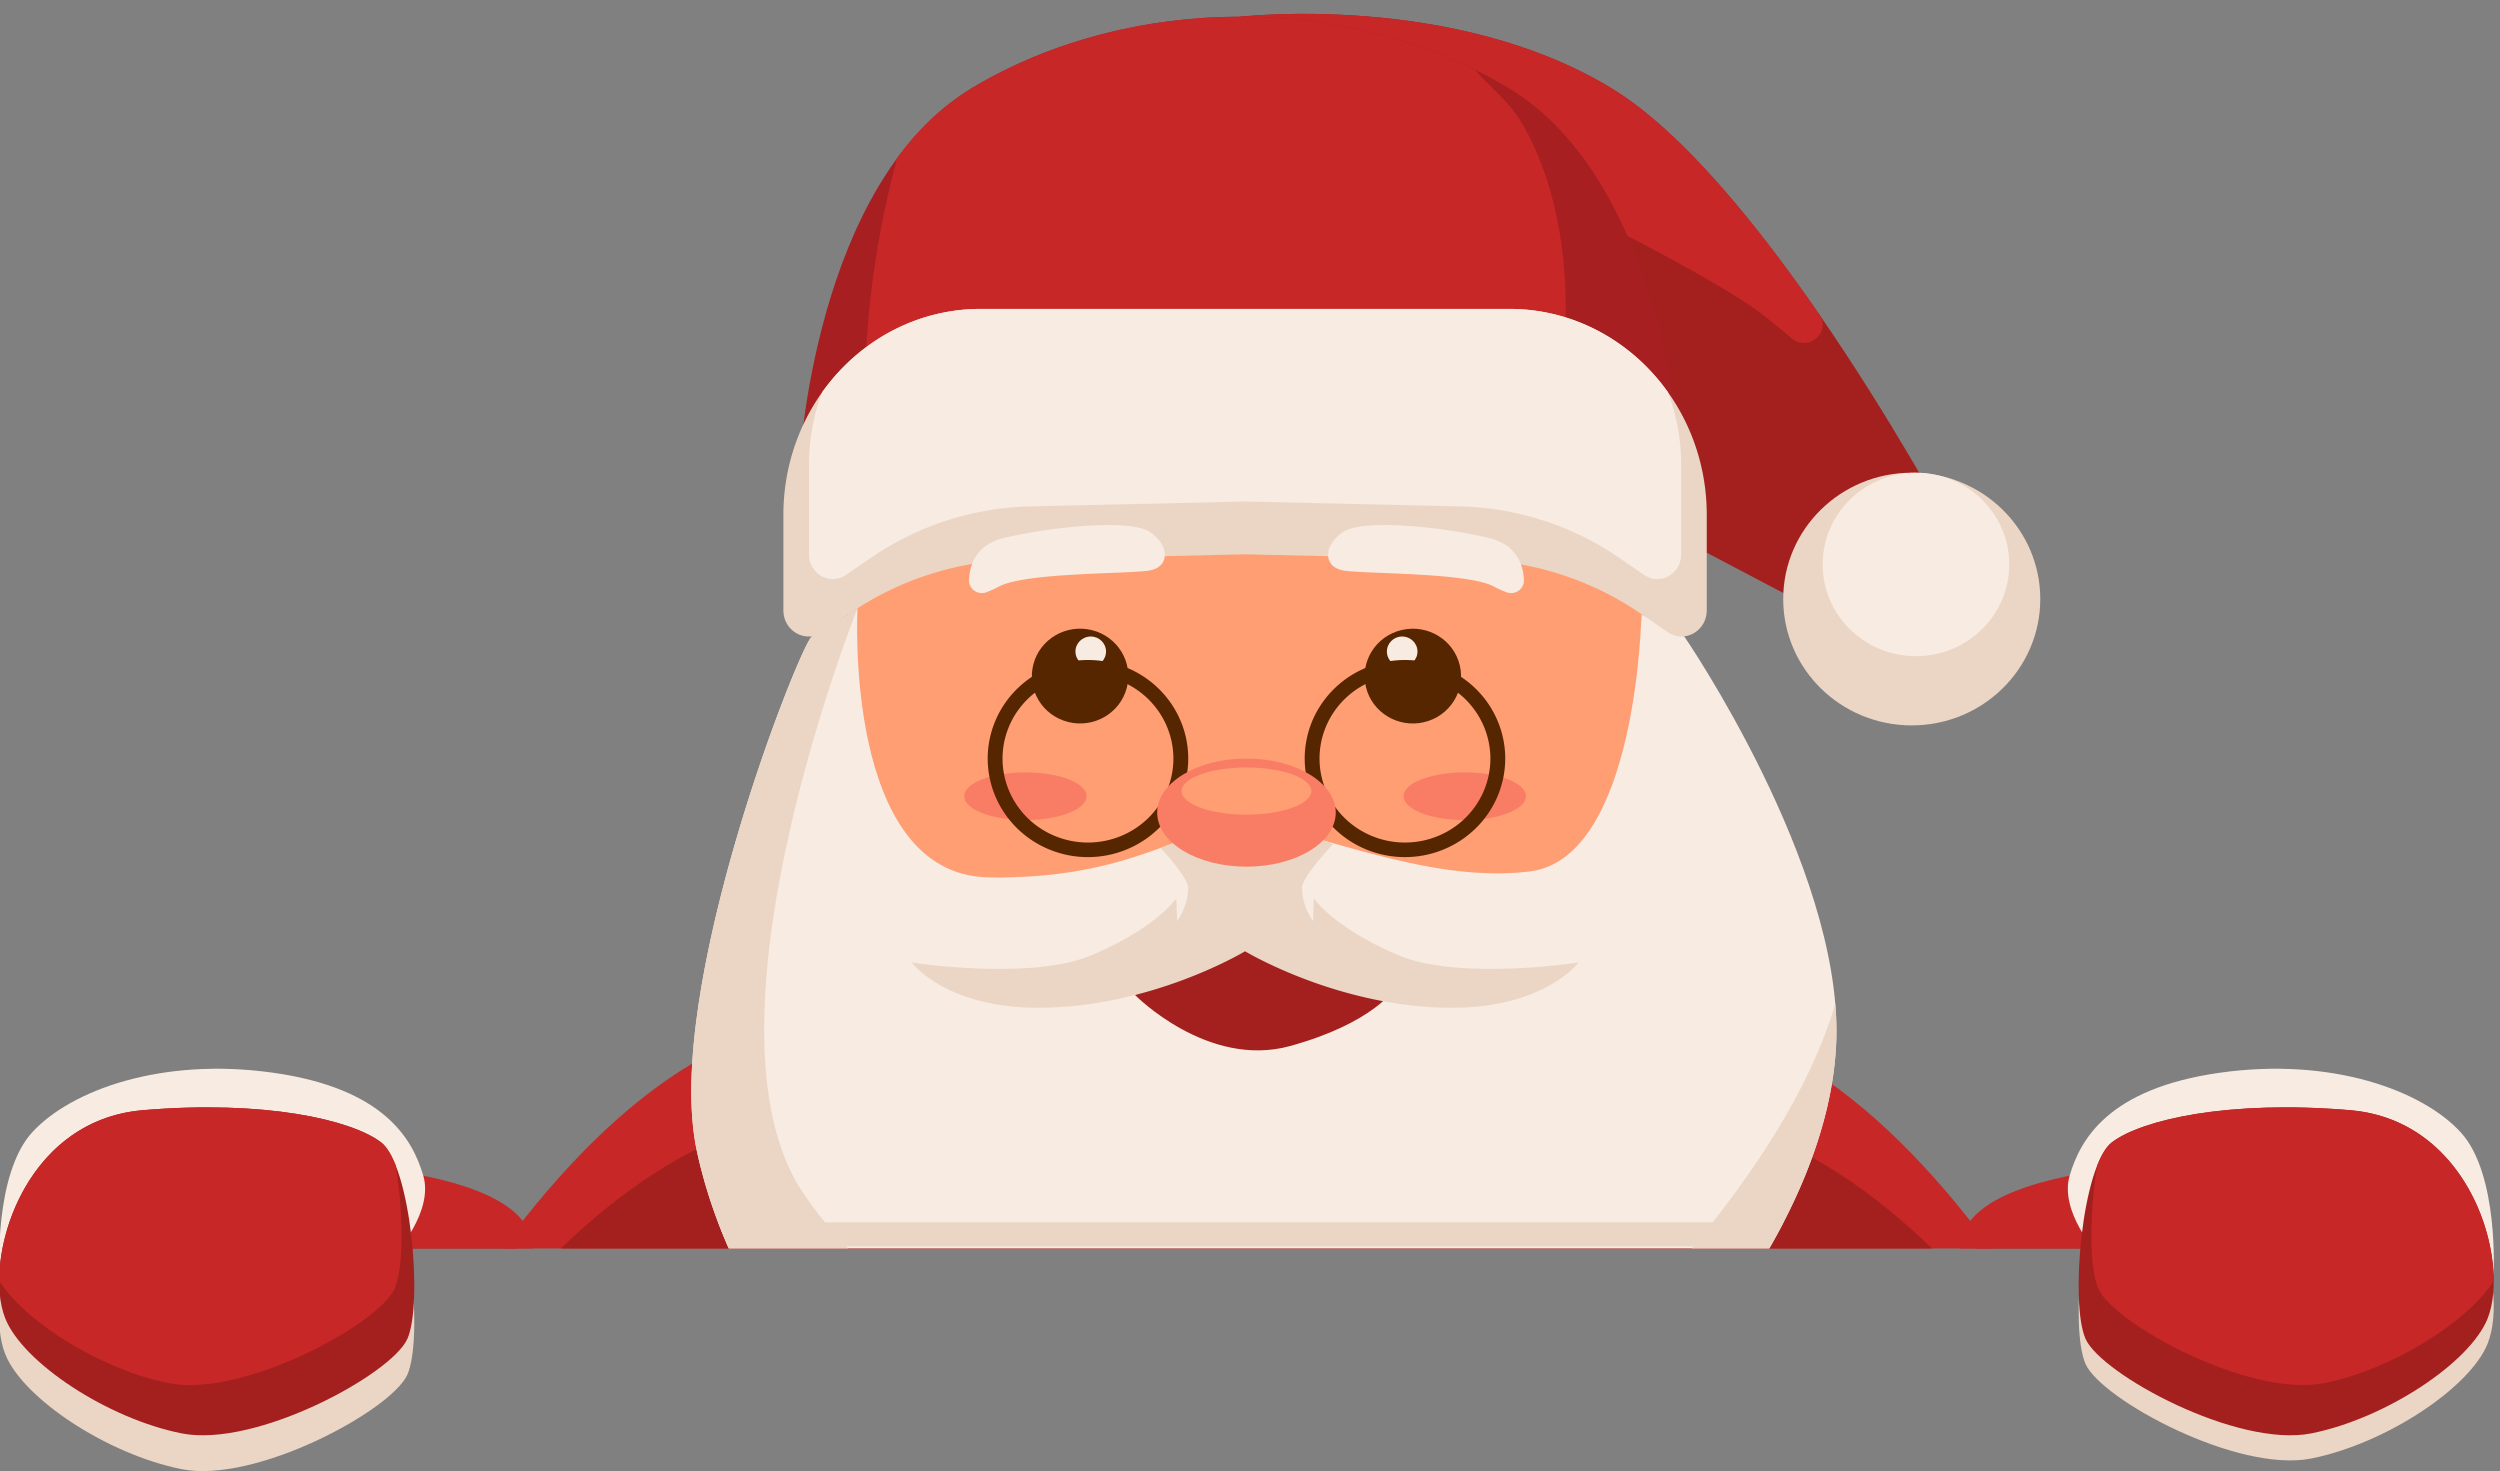 <?xml version="1.0" encoding="UTF-8" standalone="no"?>
<svg
   xmlns:dc="http://purl.org/dc/elements/1.1/"
   xmlns:cc="http://creativecommons.org/ns#"
   xmlns:rdf="http://www.w3.org/1999/02/22-rdf-syntax-ns#"
   xmlns:svg="http://www.w3.org/2000/svg"
   xmlns="http://www.w3.org/2000/svg"
   xmlns:sodipodi="http://sodipodi.sourceforge.net/DTD/sodipodi-0.dtd"
   xmlns:inkscape="http://www.inkscape.org/namespaces/inkscape"
   viewBox="0 0 700 412"
   version="1.1"
   id="svg3919"
   sodipodi:docname="santa.svg"
   inkscape:version="0.92.3 (2405546, 2018-03-11)">
  <rect x="0" y="0" width="700" height="412" fill="#808080" stroke="none"/>
  <sodipodi:namedview
     pagecolor="#ffffff"
     bordercolor="#666666"
     borderopacity="1"
     objecttolerance="10"
     gridtolerance="10"
     guidetolerance="10"
     inkscape:pageopacity="0"
     inkscape:pageshadow="2"
     inkscape:window-width="1920"
     inkscape:window-height="1017"
     id="namedview3921"
     showgrid="false"
     inkscape:zoom="1.4588368"
     inkscape:cx="331.74824"
     inkscape:cy="188.40107"
     inkscape:window-x="-8"
     inkscape:window-y="-8"
     inkscape:window-maximized="1"
     inkscape:current-layer="layer2" />
  <defs
     id="defs3824">
    <style
       id="style3819">.a{clip-path:url(#b);}.b{fill:#f7ebe2;}.c{fill:#c72727;}.d{fill:#a4201e;}.e{fill:#a71f21;}.f{fill:#ff9d73;}.g{fill:#562600;}.h{fill:#f97c64;}.i{fill:#ebd6c5;}.j{fill:#707070;font-size:57px;font-family:BrushScriptMT, Brush Script MT;}</style>
    <clipPath
       id="b">
      <rect
         width="700"
         height="412"
         id="rect3821" />
    </clipPath>
    <clipPath
       clipPathUnits="userSpaceOnUse"
       id="clipPath8482">
      <rect
         id="rect8484"
         width="700.558"
         height="186.856"
         x="-37.697"
         y="-415.036"
         clip-path="none"
         transform="scale(1,-1)"
         style="stroke-width:1.162" />
    </clipPath>
    <clipPath
       clipPathUnits="userSpaceOnUse"
       id="clipPath8486">
      <rect
         id="rect8488"
         width="700.558"
         height="186.856"
         x="-37.699"
         y="-415.036"
         clip-path="none"
         transform="scale(1,-1)"
         style="stroke-width:1.162" />
    </clipPath>
    <clipPath
       clipPathUnits="userSpaceOnUse"
       id="clipPath8490">
      <rect
         id="rect8492"
         width="700.558"
         height="186.856"
         x="15.932"
         y="-355.268"
         clip-path="none"
         transform="scale(1,-1)"
         style="stroke-width:1.162" />
    </clipPath>
    <clipPath
       clipPathUnits="userSpaceOnUse"
       id="clipPath8494">
      <rect
         id="rect8496"
         width="700.558"
         height="186.856"
         x="15.932"
         y="-367.568"
         clip-path="none"
         transform="scale(1,-1)"
         style="stroke-width:1.162" />
    </clipPath>
    <clipPath
       clipPathUnits="userSpaceOnUse"
       id="clipPath8498">
      <rect
         id="rect8500"
         width="700.558"
         height="186.856"
         x="1.485"
         y="-344.753"
         clip-path="none"
         transform="scale(1,-1)"
         style="stroke-width:1.162" />
    </clipPath>
    <clipPath
       clipPathUnits="userSpaceOnUse"
       id="clipPath8502">
      <rect
         id="rect8504"
         width="700.558"
         height="186.856"
         x="1.485"
         y="-340.504"
         clip-path="none"
         transform="scale(1,-1)"
         style="stroke-width:1.162" />
    </clipPath>
    <clipPath
       clipPathUnits="userSpaceOnUse"
       id="clipPath8506">
      <rect
         id="rect8508"
         width="700.558"
         height="186.856"
         x="-193.875"
         y="-344.753"
         clip-path="none"
         transform="scale(1,-1)"
         style="stroke-width:1.162" />
    </clipPath>
    <clipPath
       clipPathUnits="userSpaceOnUse"
       id="clipPath8510">
      <rect
         id="rect8512"
         width="700.558"
         height="186.856"
         x="-193.875"
         y="-340.504"
         clip-path="none"
         transform="scale(1,-1)"
         style="stroke-width:1.162" />
    </clipPath>
  </defs>
  <g
     inkscape:groupmode="layer"
     id="layer2"
     inkscape:label="deleteArea"
     style="display:inline">
    <path
       class="d"
       d="m 396.671,327.22 c -0.894,0.894 -38.456,3.577 -42.033,20.271 -3.577,16.694 0.6,19.378 1.789,19.378 1.189,0 42.331,-5.069 42.331,-5.069 z"
       transform="matrix(1,0,0,0.983,194.56,14.854)"
       id="path3836"
       inkscape:connector-curvature="0"
       style="fill:#a4201e"
       clip-path="url(#clipPath8510)" />
    <path
       class="c"
       d="m 396.671,321.833 c -0.894,0.894 -38.456,3.577 -42.033,20.272 -3.577,16.695 0.6,19.376 1.789,19.376 1.189,0 42.331,-5.067 42.331,-5.067 z"
       transform="matrix(1,0,0,0.983,194.56,10.677)"
       id="path3834"
       inkscape:connector-curvature="0"
       style="fill:#c72727"
       clip-path="url(#clipPath8506)" />
    <path
       class="d"
       d="m 107.587,327.22 c 0.894,0.894 38.456,3.577 42.033,20.271 3.577,16.694 -0.6,19.378 -1.789,19.378 -1.189,0 -42.331,-5.069 -42.331,-5.069 z"
       transform="matrix(1,0,0,0.983,-0.8,14.854)"
       id="path3840"
       inkscape:connector-curvature="0"
       style="fill:#a4201e"
       clip-path="url(#clipPath8502)" />
    <path
       class="c"
       d="m 107.587,321.833 c 0.894,0.894 38.456,3.577 42.033,20.272 3.577,16.695 -0.6,19.376 -1.789,19.376 -1.189,0 -42.332,-5.067 -42.332,-5.067 z"
       id="path3838"
       inkscape:connector-curvature="0"
       style="fill:#c72727"
       clip-path="url(#clipPath8498)"
       transform="matrix(1,0,0,0.983,-0.8,10.677)" />
    <path
       class="c"
       d="m 508.236,308.983 c -80.431,-36.182 -143.979,0 -143.979,0 0,0 -63.548,-36.182 -143.979,0 C 139.847,345.165 87.18,504.135 87.18,504.135 h 554.153 c 0,0 -52.666,-158.969 -133.097,-195.152 z"
       transform="matrix(1,0,0,0.983,-15.247,-11.754)"
       id="path3828"
       inkscape:connector-curvature="0"
       style="fill:#c72727"
       clip-path="url(#clipPath8494)" />
    <path
       class="d"
       d="m 508.236,322.457 c -80.431,-31.4 -143.979,0 -143.979,0 0,0 -63.548,-31.4 -143.979,0 C 139.847,353.857 87.18,491.835 87.18,491.835 h 554.153 c 0,0 -52.666,-137.973 -133.097,-169.378 z"
       transform="matrix(1,0,0,0.983,-15.247,0.339)"
       id="path3830"
       inkscape:connector-curvature="0"
       style="fill:#a4201e"
       clip-path="url(#clipPath8490)" />
    <path
       class="f"
       d="m 17.136,0 h 187.59 a 17.136,17.136 0 0 1 17.136,17.136 v 117.13 H 0 V 17.136 A 17.136,17.136 0 0 1 17.136,0 Z"
       transform="matrix(1,0,0,0.983,237.689,113.744)"
       id="path3850"
       inkscape:connector-curvature="0"
       style="display:inline;fill:#ff9d73" />
    <path
       class="b"
       d="m 433.232,240.746 c 0,0 43.948,65.176 42.564,114.66 -1.384,49.484 -45.909,112.4 -114.542,155.375 -39.8,24.916 -51.019,33.912 -51.019,33.912 0,0 -132.035,-56.059 -153.494,-157.374 -9.748,-46.034 29.409,-145.5 32.265,-146.655 2.856,-1.155 12.714,-7.951 12.714,-7.951 0,0 -4.108,75.927 36.724,76.62 40.832,0.693 54.685,-14.833 71.792,-14.833 17.107,0 49.635,16.956 79.741,13.15 30.106,-3.806 31.233,-73.291 31.233,-73.291 z"
       id="path3874"
       transform="matrix(1,0,0,0.983,38.384,-58.422)"
       inkscape:connector-curvature="0"
       style="fill:#f7ebe2"
       clip-path="url(#clipPath8486)" />
    <path
       class="i"
       d="M 156.741,387.32 C 178.2,488.637 310.237,544.7 310.237,544.7 c 0,0 11.224,-9 51.02,-33.913 68.634,-42.974 113.159,-105.895 114.543,-155.38 a 91.362,91.362 0 0 0 -0.309,-10.04 C 453.465,422 338.128,506.794 335.627,508.189 332.835,509.747 215.916,446.42 185.81,398.146 c -30.106,-48.274 15.91,-165.432 15.91,-165.432 0,0 -9.857,6.8 -12.714,7.951 -2.857,1.151 -42.014,100.621 -32.265,146.655 z"
       id="path3888"
       inkscape:connector-curvature="0"
       style="fill:#ebd6c5"
       clip-path="url(#clipPath8482)"
       transform="matrix(1,0,0,0.983,38.382,-58.422)" />
  </g>
  <g
     inkscape:groupmode="layer"
     id="layer3"
     inkscape:label="setPiece"
     style="display:inline">
    <g
       id="a"
       class="a"
       clip-path="url(#b)">
      <g
         transform="matrix(1,0,0,0.983,-84,-131.819)"
         id="g3912">
        <g
           transform="translate(0,138.049)"
           id="g3910">
          <path
             class="b"
             d="m 46.9,364.561 c 0,0 -1.547,-28.484 9.185,-40.407 10.732,-11.923 36.071,-21.464 67.372,-16.992 31.301,4.472 39.173,19.042 42.133,29.321 2.96,10.279 -7.852,22.251 -7.852,22.251 z"
             transform="translate(36.925,-5.566)"
             id="path3826"
             inkscape:connector-curvature="0"
             style="fill:#f7ebe2" />
          <path
             class="b"
             d="m 489.874,364.561 c 0,0 1.547,-28.484 -9.185,-40.407 -10.732,-11.923 -36.071,-21.464 -67.372,-16.992 -31.301,4.472 -39.173,19.042 -42.135,29.321 -2.962,10.279 7.854,22.251 7.854,22.251 z"
             transform="translate(292.321,-5.566)"
             id="path3832"
             inkscape:connector-curvature="0"
             style="fill:#f7ebe2" />
          <path
             class="d"
             d="m 241.123,138.863 c 0,0 59.973,-7.094 104.266,20.591 44.293,27.685 96.892,129.42 96.892,129.42 l -30.106,24.311 -87.55,-46.864 z"
             transform="translate(190.157,-138.049)"
             id="path3842"
             inkscape:connector-curvature="0"
             style="fill:#a4201e" />
          <path
             class="c"
             d="M 403.243,223.664 C 385.777,197.901 364.787,171.577 345.39,159.454 301.096,131.77 241.124,138.863 241.124,138.863 l 10.57,16.137 49.747,22.1 c 0,0 68.864,32.873 86.512,47.061 2.39,1.923 4.958,4.069 7.612,6.334 4.589,3.915 11.062,-1.841 7.678,-6.831 z"
             transform="translate(190.157,-138.049)"
             id="path3844"
             inkscape:connector-curvature="0"
             style="fill:#c72727" />
          <path
             class="e"
             d="m 370.556,158.748 c -44.444,-26.992 -105.577,-26.992 -150.02,0 -44.443,26.992 -48.424,107.214 -48.424,107.214 l 123.433,-8.936 123.432,8.936 c 0,0 -3.977,-80.222 -48.421,-107.214 z"
             transform="translate(135.734,-137.69)"
             id="path3846"
             inkscape:connector-curvature="0"
             style="fill:#a71f21" />
          <path
             class="c"
             d="m 366.232,168.927 c -3.475,-6.1 -8.669,-10.027 -13.263,-15.341 -43.383,-21.7 -99.271,-19.983 -140.672,5.162 a 72.911,72.911 0 0 0 -21.106,20.111 273.186,273.186 0 0 0 -8.63,54.228 l 97.652,-8.936 97.65,8.936 c 0,0 4.486,-35.853 -11.631,-64.16 z"
             transform="translate(143.973,-137.69)"
             id="path3848"
             inkscape:connector-curvature="0"
             style="fill:#c72727" />
          <circle
             class="g"
             cx="13.496"
             cy="13.496"
             r="13.496"
             transform="matrix(0.248,-0.969,0.969,0.248,369.999,198.354)"
             id="circle3852"
             style="fill:#562600" />
          <circle
             class="b"
             cx="4.282"
             cy="4.282"
             r="4.282"
             transform="translate(385.125,177.352)"
             id="circle3854"
             style="fill:#f7ebe2" />
          <circle
             class="g"
             cx="13.496"
             cy="13.496"
             r="13.496"
             transform="rotate(-13.239,1001.123,-1907.142)"
             id="circle3856"
             style="fill:#562600" />
          <circle
             class="b"
             cx="4.282"
             cy="4.282"
             r="4.282"
             transform="translate(472.329,177.352)"
             id="circle3858"
             style="fill:#f7ebe2" />
          <path
             class="h"
             d="m 232.165,265.633 c 0,3.751 -7.67,6.791 -17.13,6.791 -9.46,0 -17.13,-3.041 -17.13,-6.791 0,-3.75 7.67,-6.79 17.13,-6.79 9.46,0 17.13,3.039 17.13,6.79 z"
             transform="translate(156.075,-42.787)"
             id="path3860"
             inkscape:connector-curvature="0"
             style="fill:#f97c64" />
          <path
             class="h"
             d="m 300.943,265.633 c 0,3.751 -7.668,6.791 -17.128,6.791 -9.46,0 -17.13,-3.041 -17.13,-6.791 0,-3.75 7.668,-6.79 17.13,-6.79 9.462,0 17.128,3.039 17.128,6.79 z"
             transform="translate(210.316,-42.787)"
             id="path3862"
             inkscape:connector-curvature="0"
             style="fill:#f97c64" />
          <g
             transform="translate(360.556,184.045)"
             id="g3868">
            <path
               class="g"
               d="m 229.655,297.093 a 28.073,28.073 0 1 1 28.074,-28.073 28.1,28.1 0 0 1 -28.074,28.073 z m 0,-51.994 a 23.921,23.921 0 1 0 23.921,23.921 23.948,23.948 0 0 0 -23.921,-23.92 z"
               transform="translate(-201.582,-240.946)"
               id="path3864"
               inkscape:connector-curvature="0"
               style="fill:#562600" />
            <path
               class="g"
               d="m 279.28,297.093 a 28.073,28.073 0 1 1 28.074,-28.073 28.1,28.1 0 0 1 -28.074,28.073 z m 0,-51.994 A 23.921,23.921 0 1 0 303.2,269.02 23.948,23.948 0 0 0 279.28,245.1 Z"
               transform="translate(-162.446,-240.946)"
               id="path3866"
               inkscape:connector-curvature="0"
               style="fill:#562600" />
          </g>
          <path
             class="i"
             d="m 372.87,185.034 h -148 c -30.527,0 -55.272,26.261 -55.272,58.655 v 27.176 c 0,5.94 6.217,9.5 10.9,6.246 l 7.4,-5.149 a 86,86 0 0 1 47.168,-15.547 l 63.8,-1.479 63.806,1.479 a 86.007,86.007 0 0 1 47.168,15.547 l 7.4,5.149 c 4.679,3.257 10.9,-0.306 10.9,-6.246 v -27.176 c 0.001,-32.394 -24.74,-58.655 -55.27,-58.655 z"
             transform="translate(133.75,-100.995)"
             id="path3870"
             inkscape:connector-curvature="0"
             style="fill:#ebd6c5" />
          <path
             class="b"
             d="m 369.7,185.034 h -148 c -18.165,0 -34.281,9.3 -44.356,23.656 a 58.206,58.206 0 0 0 -3.735,20.576 v 25.667 c 0,5.611 5.872,8.975 10.292,5.9 l 6.99,-4.863 a 81.223,81.223 0 0 1 44.548,-14.683 l 60.261,-1.4 60.261,1.4 a 81.219,81.219 0 0 1 44.548,14.683 l 6.992,4.863 c 4.42,3.076 10.292,-0.288 10.292,-5.9 v -25.666 a 58.168,58.168 0 0 0 -3.736,-20.576 C 403.985,194.335 387.868,185.034 369.7,185.034 Z"
             transform="translate(136.916,-100.995)"
             id="path3872"
             inkscape:connector-curvature="0"
             style="fill:#f7ebe2" />
          <path
             class="d"
             d="m 224.644,303.452 c 0,0 20.324,21.02 43.423,14.533 23.099,-6.487 29.069,-16.092 29.069,-16.092 l -41.677,-19.2 z"
             transform="translate(177.161,-23.982)"
             id="path3876"
             inkscape:connector-curvature="0"
             style="fill:#a4201e" />
          <path
             class="i"
             d="m 267.119,285.123 a 17.406,17.406 0 0 1 -3.137,9.474 l -0.173,-6.575 c 0,0 -5.382,8.39 -23.834,16.307 -16.931,7.262 -50.3,2.034 -50.3,2.034 0,0 9.417,12.88 35.376,12.889 31.793,0.013 57.986,-16.09 57.986,-16.09 0,0 26.193,16.1 57.986,16.09 25.96,-0.009 35.377,-12.889 35.377,-12.889 0,0 -33.37,5.228 -50.3,-2.034 -18.453,-7.916 -23.833,-16.307 -23.833,-16.307 l -0.173,6.575 a 17.406,17.406 0 0 1 -3.137,-9.474 c 0,-3.18 8.691,-12.458 8.691,-12.458 l -1.105,-0.61 c -9.265,-2.619 -17.377,-4.8 -23.5,-4.8 -7.634,0 -14.627,3.094 -23.655,6.457 2.245,2.511 7.731,8.882 7.731,11.411 z"
             transform="translate(149.583,-36.15)"
             id="path3878"
             inkscape:connector-curvature="0"
             style="fill:#ebd6c5" />
          <ellipse
             class="h"
             cx="24.999"
             cy="15.399"
             rx="24.999"
             ry="15.399"
             transform="translate(408.01,212.119)"
             id="ellipse3880"
             style="fill:#f97c64" />
          <ellipse
             class="f"
             cx="18.157"
             cy="6.725"
             rx="18.157"
             ry="6.725"
             transform="translate(414.852,214.653)"
             id="ellipse3882"
             style="fill:#ff9d73" />
          <path
             class="b"
             d="m 249.355,221.476 c -5.709,-4.023 -28.938,-1.3 -41.006,1.687 -7.949,1.966 -9.535,8.042 -9.694,11.959 a 3.593,3.593 0 0 0 4.772,3.516 28.689,28.689 0 0 0 3.754,-1.721 c 7.527,-4.023 36.855,-3.5 42.174,-4.541 5.319,-1.041 5.709,-6.876 0,-10.9 z"
             transform="translate(156.663,-73.851)"
             id="path3884"
             inkscape:connector-curvature="0"
             style="fill:#f7ebe2" />
          <path
             class="b"
             d="m 259.006,221.476 c 5.709,-4.023 28.936,-1.3 41.006,1.687 7.949,1.966 9.535,8.042 9.693,11.959 a 3.592,3.592 0 0 1 -4.772,3.516 28.789,28.789 0 0 1 -3.753,-1.721 c -7.527,-4.023 -36.855,-3.5 -42.174,-4.541 -5.319,-1.041 -5.711,-6.876 0,-10.9 z"
             transform="translate(200.996,-73.851)"
             id="path3886"
             inkscape:connector-curvature="0"
             style="fill:#f7ebe2" />
          <circle
             class="i"
             cx="35.989"
             cy="35.989"
             r="35.989"
             transform="translate(583.3,130.696)"
             id="circle3890"
             style="fill:#ebd6c5" />
          <circle
             class="b"
             cx="26.127"
             cy="26.127"
             r="26.127"
             transform="translate(594.342,130.696)"
             id="circle3892"
             style="fill:#f7ebe2" />
          <path
             class="i"
             d="m 162.125,337.356 h 291.887 c 1.286,-2.288 2.493,-4.574 3.652,-6.856 H 159.383 c 0.864,2.311 1.769,4.6 2.742,6.856 z"
             transform="translate(125.694,13.724)"
             id="path3896"
             inkscape:connector-curvature="0"
             style="fill:#ebd6c5" />
          <path
             class="i"
             d="m 486.905,376.267 c 6.251,-16.078 -4.445,-56.333 -38.52,-59.275 -34.075,-2.942 -58.274,2.69 -66.669,9.122 -8.395,6.432 -11.853,45.948 -7.408,56.038 4.445,10.09 42.471,31.108 63.214,26.9 20.743,-4.208 44.465,-20.132 49.383,-32.785 z"
             transform="translate(293.655,2.439)"
             id="path3898"
             inkscape:connector-curvature="0"
             style="fill:#ebd6c5" />
          <path
             class="i"
             d="m 48.523,377.962 c -6.249,-16.076 4.445,-56.331 38.522,-59.273 34.077,-2.942 58.274,2.69 66.669,9.122 8.395,6.432 11.851,45.948 7.407,56.038 -4.444,10.09 -42.471,31.108 -63.212,26.9 -20.741,-4.208 -44.465,-20.132 -49.386,-32.787 z"
             transform="translate(36.934,3.777)"
             id="path3900"
             inkscape:connector-curvature="0"
             style="fill:#ebd6c5" />
          <path
             class="d"
             d="m 48.523,372.267 c -6.249,-16.078 4.445,-56.333 38.522,-59.275 34.077,-2.942 58.274,2.69 66.669,9.122 8.395,6.432 11.851,45.948 7.407,56.038 -4.444,10.09 -42.471,31.108 -63.212,26.9 -20.741,-4.208 -44.465,-20.133 -49.386,-32.785 z"
             transform="translate(36.934,-0.716)"
             id="path3902"
             inkscape:connector-curvature="0"
             style="fill:#a4201e" />
          <path
             class="c"
             d="m 153.71,322.114 c -8.4,-6.432 -32.594,-12.064 -66.669,-9.122 -27.972,2.417 -40.178,29.963 -40.2,48.653 7.51,11.891 28.718,25.3 47.488,29.1 20.741,4.2 58.767,-16.815 63.212,-26.9 2.581,-5.858 2.493,-21.632 0.327,-35.095 -1.204,-3.091 -2.595,-5.438 -4.158,-6.636 z"
             transform="translate(36.939,-0.716)"
             id="path3904"
             inkscape:connector-curvature="0"
             style="fill:#c72727" />
          <path
             class="d"
             d="m 486.905,372.267 c 6.251,-16.078 -4.445,-56.333 -38.52,-59.275 -34.075,-2.942 -58.274,2.69 -66.669,9.122 -8.395,6.432 -11.853,45.948 -7.408,56.038 4.445,10.09 42.471,31.108 63.214,26.9 20.743,-4.208 44.465,-20.133 49.383,-32.785 z"
             transform="translate(293.655,-0.716)"
             id="path3906"
             inkscape:connector-curvature="0"
             style="fill:#a4201e" />
          <path
             class="c"
             d="m 380.137,322.114 c 8.4,-6.432 32.594,-12.064 66.669,-9.122 27.971,2.417 40.178,29.963 40.2,48.653 -7.51,11.891 -28.72,25.3 -47.488,29.1 -20.743,4.2 -58.769,-16.815 -63.214,-26.9 -2.579,-5.858 -2.492,-21.632 -0.326,-35.095 1.204,-3.091 2.596,-5.438 4.159,-6.636 z"
             id="path3908"
             transform="translate(295.234,-0.716)"
             inkscape:connector-curvature="0"
             style="fill:#c72727" />
        </g>
      </g>
    </g>
  </g>
</svg>
